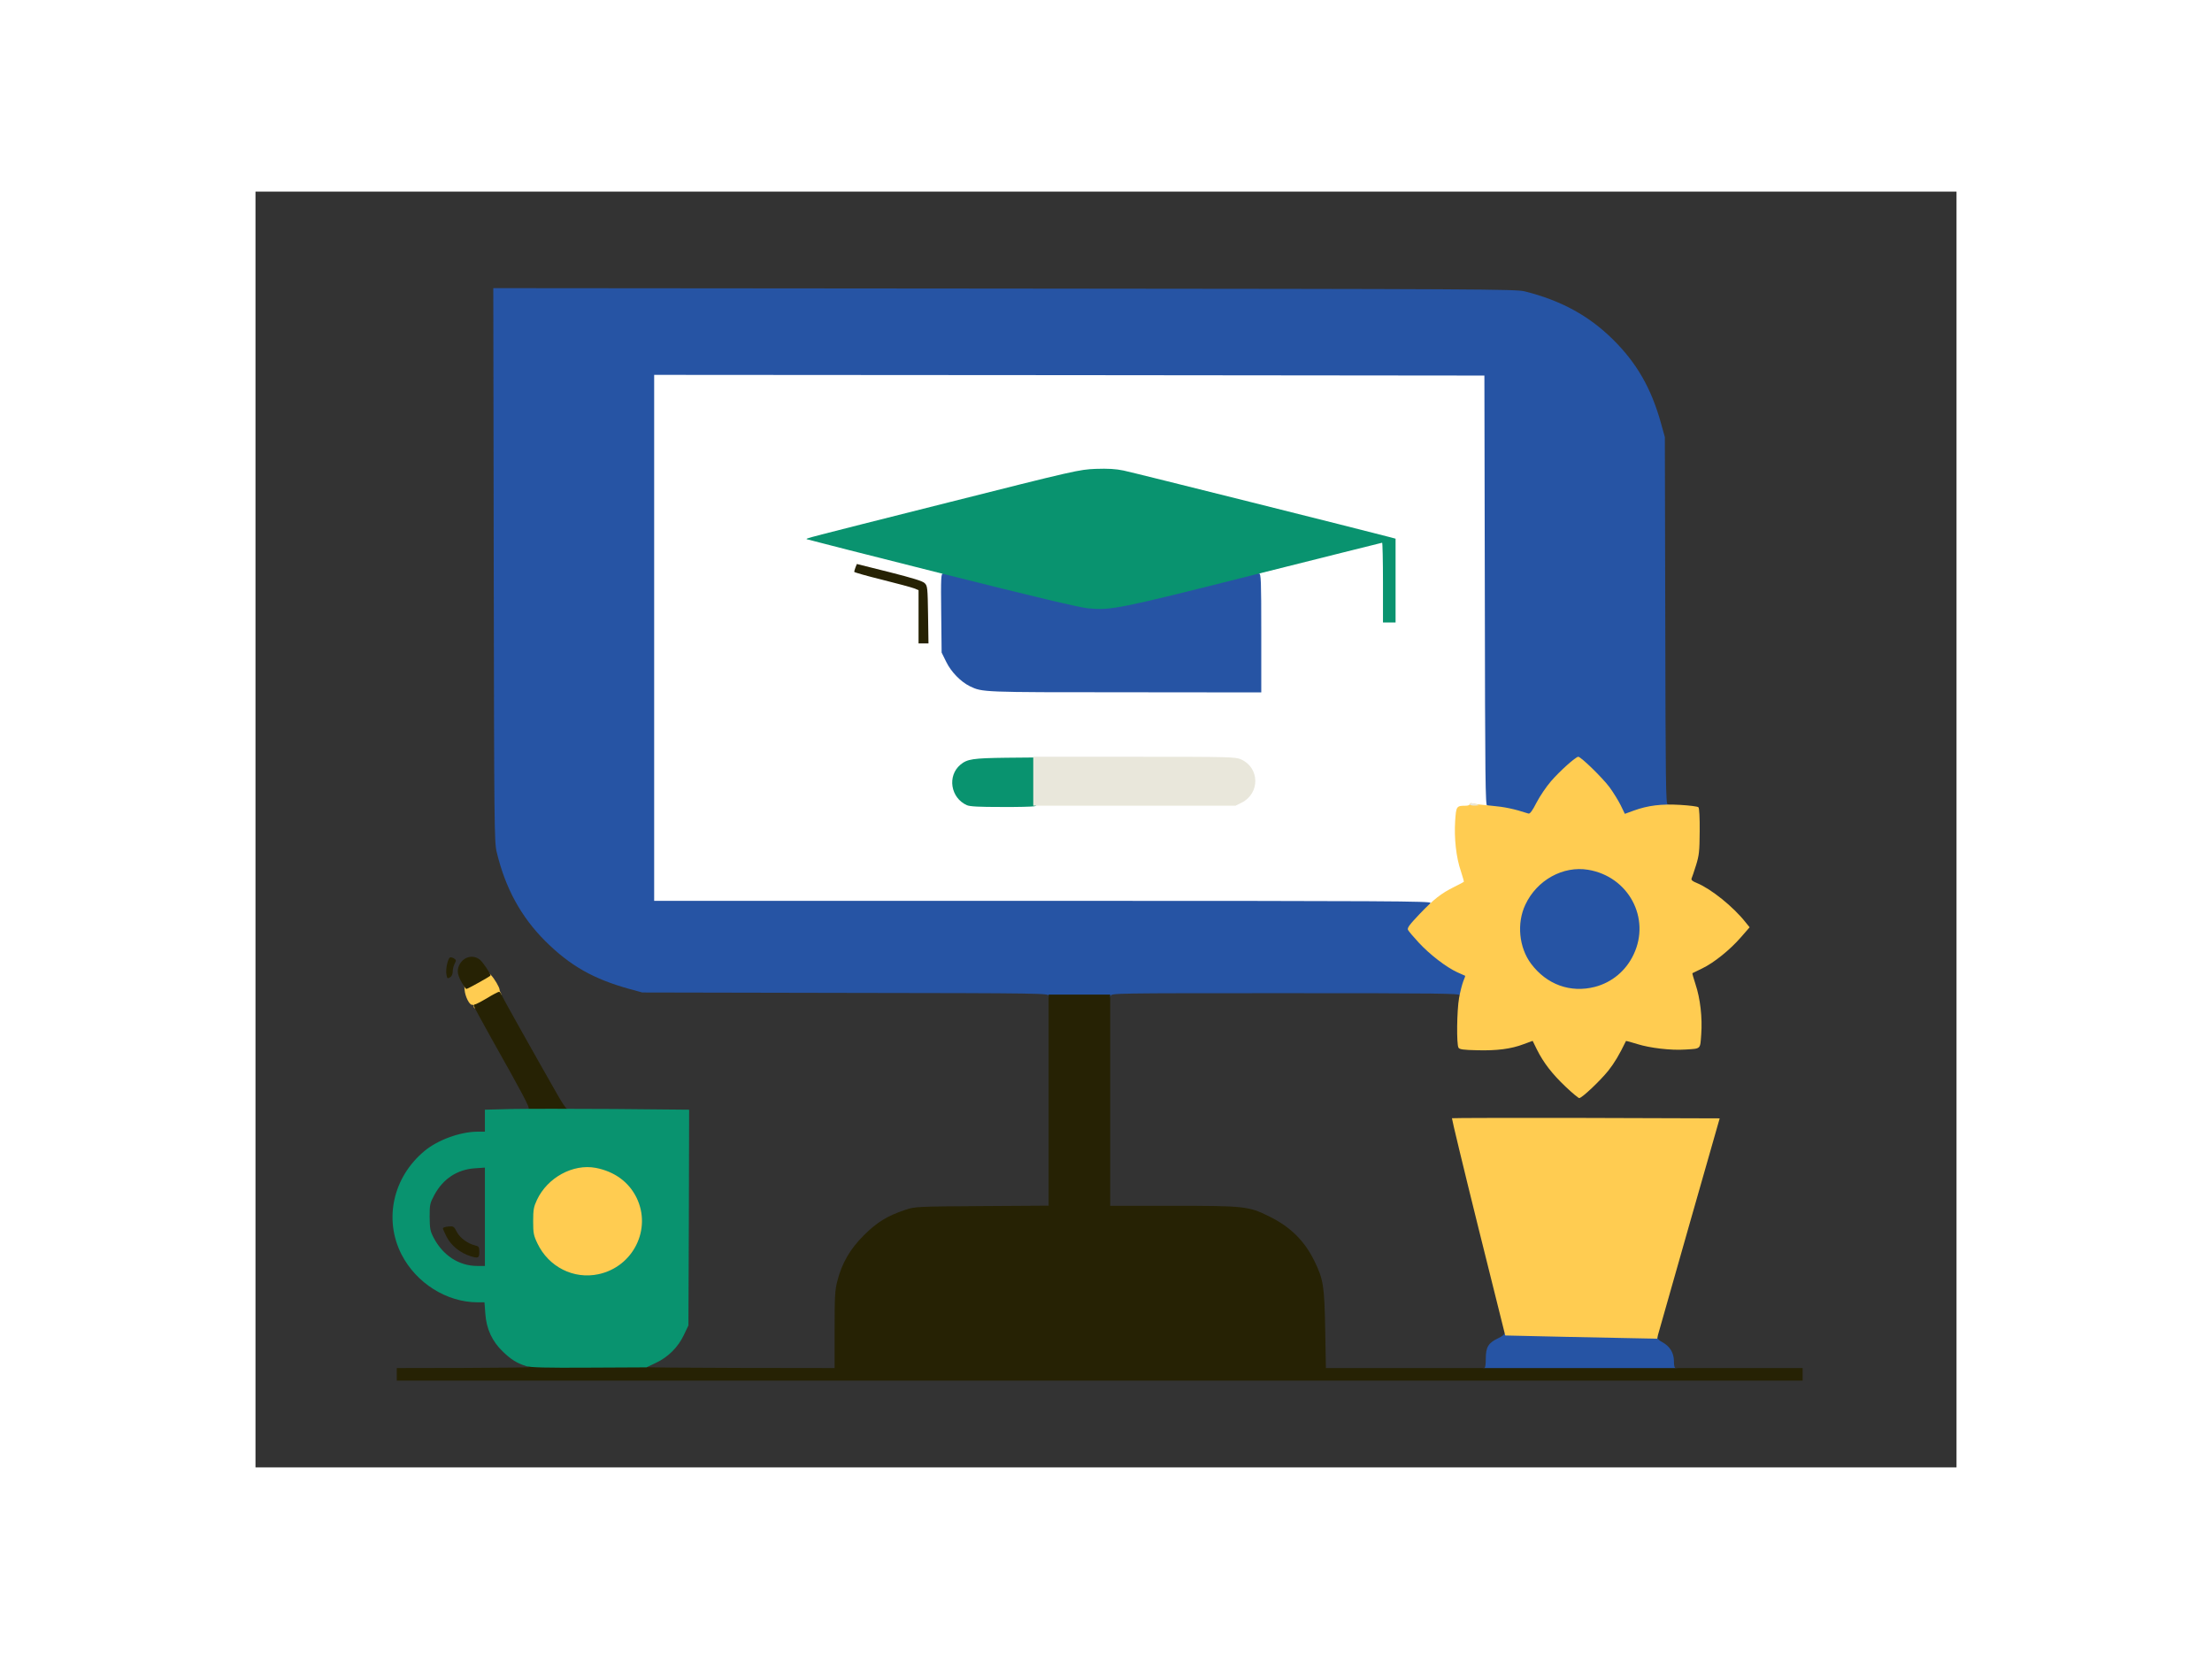 <svg xmlns="http://www.w3.org/2000/svg" width="1216" height="912" class="img-fluid" style="transform:matrix(.769,0,0,.769,0,0);transform-origin:50% 50%;cursor:move;transition:transform 200ms ease-in-out 0s" viewBox="0 0 12160 9120">
  <rect x="0" y="0" width="12160" height="9120" fill="#333333" stroke="none"/>
  <g fill="#2654A4" style="transform:none">
    <path d="M8770 8425c0-8 6-15 13-15 8 0 12-20 12-67 0-83 18-113 88-146 26-12 47-28 47-36 0-12 58-13 393-7 592 10 705 15 700 35-2 10 9 23 34 36 54 29 83 77 83 136 0 37 4 49 15 49 8 0 15 7 15 15 0 13-84 15-700 15s-700-2-700-15zM5670 5750c0-19-13-20-1452-22l-1453-3-95-26c-255-71-420-165-596-339-175-174-288-380-350-640-17-71-18-192-21-2053l-3-1977 3652 3c3408 3 3658 4 3721 20 260 65 459 174 631 344 171 169 275 351 344 601l27 97 3 1313c2 1148 4 1312 17 1312 8 0 15 6 15 13 0 9-27 18-81 26-45 7-112 23-149 37-104 37-114 35-149-36-16-33-44-81-62-106-37-55-151-177-190-205l-27-19-49 41c-82 70-169 179-215 266l-43 84-45-4c-25-3-76-14-115-26-38-12-105-24-147-28l-78-6-2-1536-3-1536-2938-3-2937-2v3700h5560v33c0 27-12 45-75 107-41 41-75 80-75 87 0 21 121 144 201 203 41 30 101 67 132 80 67 29 70 43 35 146-21 58-48 86-48 49 0-13-145-15-1246-15-1237 0-1246 0-1251 20-5 19-14 20-224 20-211 0-219-1-219-20z"/>
    <path d="M9324 5715c-137-37-254-150-295-286-18-58-20-89-17-182 3-101 6-119 35-180 77-162 231-257 418-257 242 0 422 151 456 382 36 248-95 466-316 523-72 18-212 19-281 0zM5160 3596c-115-31-202-102-252-204l-33-67-3-312-3-313h37c20 0 251 55 513 122l476 123 145-1h145l482-122c266-67 499-122 518-122h35v910l-1007-1c-769 0-1019-3-1053-13z"/>
  </g>
  <path fill="#FFF" d="M8400 5085c11-13-298-15-2769-15H2850V1310l2968 2 2967 3 3 1538c2 1357 4 1537 17 1537 8 0 15 7 15 15 0 12-15 15-77 14-129-1-130-1-136 89-7 102 9 230 39 318 13 39 24 86 24 105 0 33-4 37-52 59-28 13-80 43-115 67-62 42-131 61-103 28zm-1403-736c47-15 83-47 104-93 16-36 16-43 3-75-21-50-50-78-101-97-40-16-117-17-941-12-806 5-901 8-937 22-81 34-126 104-105 162 15 38 58 83 94 99 36 15 1831 9 1883-6zm193-1194c0-380-2-425-16-425-9 0-14-7-12-17 3-15 83-38 423-124 403-102 418-107 380-117-131-36-1724-435-1789-448-156-32-170-29-1161 220-495 125-908 230-919 234-12 5 125 43 405 113 336 84 425 109 427 122 2 10-3 17-13 17-14 0-16 28-13 283l3 282 33 67c35 72 104 142 169 174 90 43 85 43 1106 43l977 1v-425zm-2413-208c-1-45-3-5-3 88 0 94 2 130 3 82 2-48 2-125 0-170zm3343-166c0-230-2-270-15-275s-15 29-15 269c0 238 2 275 15 275s15-37 15-269z" style="transform:none"/>
  <g fill="#FFCC51" style="transform:none">
    <path d="m9374 8187-440-10-193-774c-106-427-190-777-188-779s433-3 959-2l955 3-217 760c-119 418-220 772-224 788l-6 27-103-2c-56-1-300-6-543-11zM2260 7769c-113-22-221-108-274-219-30-62-31-71-31-190 0-115 2-130 27-182 86-183 291-274 506-223 84 20 136 48 191 104 91 90 132 227 112 371-24 173-143 303-309 339-61 13-157 13-222 0zM9365 6398c-95-90-158-171-205-266l-30-61-63 23c-90 35-196 48-335 44-96-2-125-6-132-18-15-23-12-265 4-356 8-45 22-98 30-119 9-21 15-39 14-39-2-1-28-13-58-26-78-36-194-125-273-210-38-41-73-82-78-92-7-14 8-35 82-113 103-108 156-149 249-195 36-18 67-34 68-36 2-1-8-35-21-76-34-97-49-237-41-359 7-106 9-109 77-109 15 0 27-5 27-11 0-7 9-9 23-5 12 4 72 11 132 16 92 8 161 22 265 56 11 3 28-20 58-79 24-46 70-114 103-152 62-72 177-175 195-175 19 0 171 148 223 217 27 37 63 95 80 129l30 62 63-23c102-37 198-49 333-41 66 4 124 11 130 17s10 75 9 172c-1 144-4 171-26 242-14 44-28 87-32 95-4 11 6 20 39 33 101 42 258 168 346 279l30 37-62 71c-77 89-193 183-279 224-36 17-67 32-68 33-2 1 8 36 22 79 34 101 50 240 41 359-8 108 0 101-115 108-101 7-252-11-341-39-44-14-82-24-82-22-49 101-82 156-127 213-60 74-187 194-207 195-6 0-51-37-98-82zm210-713c122-32 222-115 277-232 123-260-37-557-325-605-180-30-367 74-449 249-63 133-46 307 41 423 112 149 281 210 456 165zM1560 5825c0-8-5-14-11-12-19 4-51-61-54-106l-3-43 83-44 83-44 25 24c25 26 61 87 62 105 0 6 4 16 8 23 12 18 3 27-74 71-73 43-119 52-119 26z"/>
  </g>
  <g fill="#262204" style="transform:none">
    <path d="M1010 8455v-45l483-1c265-1 474-3 464-6-9-2-15-9-12-14 8-12 852-12 860 0 3 5-3 12-12 14-10 3 289 5 665 6l682 1v-273c0-240 2-283 20-351 32-126 91-228 190-326 92-92 168-139 295-181 69-23 79-24 548-27l477-3V5740h440v1510h445c513 0 545 3 690 75 153 75 254 175 325 320 64 132 71 175 77 488l5 277h3408v90H1010v-45zM1540 7611c-77-24-142-76-175-142-14-27-25-53-25-58s17-11 39-13c37-3 40-1 61 40 24 44 78 83 133 96 24 6 27 11 27 46 0 43-7 47-60 31zM1940 6571c0-5 5-11 12-13 13-5-42-108-269-511-67-121-123-223-123-228s4-9 10-9c5 0 44-20 86-45 41-25 80-45 85-45s13 10 18 23c8 19 210 380 401 715 29 52 59 96 67 99 40 16-3 23-137 23-84 0-150-4-150-9zM1480 5663c-35-58-41-91-26-128 27-63 98-85 149-45 22 17 77 99 77 114 0 5-163 96-173 96-3 0-15-17-27-37zM1365 5596c-7-35 9-111 25-121 5-3 18 0 28 6 17 11 18 15 6 38-8 14-14 40-14 56 0 19-7 35-20 42-17 11-20 9-25-21zM4740 3039v-190l-32-13c-18-7-122-35-230-62-109-27-198-52-198-56 0-3 4-18 9-31l10-25 232 58c169 43 238 64 253 79 20 20 21 33 24 226l3 205h-71v-191z"/>
  </g>
  <g fill="#09936F" style="transform:none">
    <path d="M1935 8396c-66-21-107-46-166-103-77-73-119-164-126-273l-6-80h-51c-221-1-437-138-542-342-128-251-61-552 163-739 96-80 255-138 381-139h52v-157l193-5c106-2 434-2 730 0l537 5-2 771-3 771-32 67c-41 88-113 160-201 201l-67 32-410 2c-310 2-420-1-450-11zm517-657c248-53 382-322 272-547-55-112-157-187-291-213-163-31-346 69-421 229-23 49-27 70-27 152 0 85 3 102 31 160 80 167 258 257 436 219zm-812-410v-352l-72 5c-125 8-227 75-289 190-32 59-34 69-34 158 1 84 4 101 28 147 66 127 180 202 310 203h57v-351zM5085 4386c-116-52-141-209-46-289 49-41 89-47 329-50l222-2v171c0 170 0 172-22 178-13 3-120 6-238 5-158 0-223-3-245-13zM8060 2795c0-157-3-285-6-285s-416 104-919 230c-971 245-1018 254-1182 239-60-5-395-85-1048-249-528-133-961-243-964-245-6-7-36 1 984-256 939-237 963-242 1081-247 88-3 143 0 200 12 60 12 1713 426 1907 477l37 10v599h-90v-285z"/>
  </g>
  <g fill="#E9E7DB" style="transform:none">
    <path d="M5560 4215v-175h723c681 0 724 1 763 19 133 60 136 242 4 309l-44 22H5560v-175zM8680 4380c0-11 14-11 50 0 22 7 21 8-12 9-21 1-38-3-38-9z"/>
  </g>
</svg>
